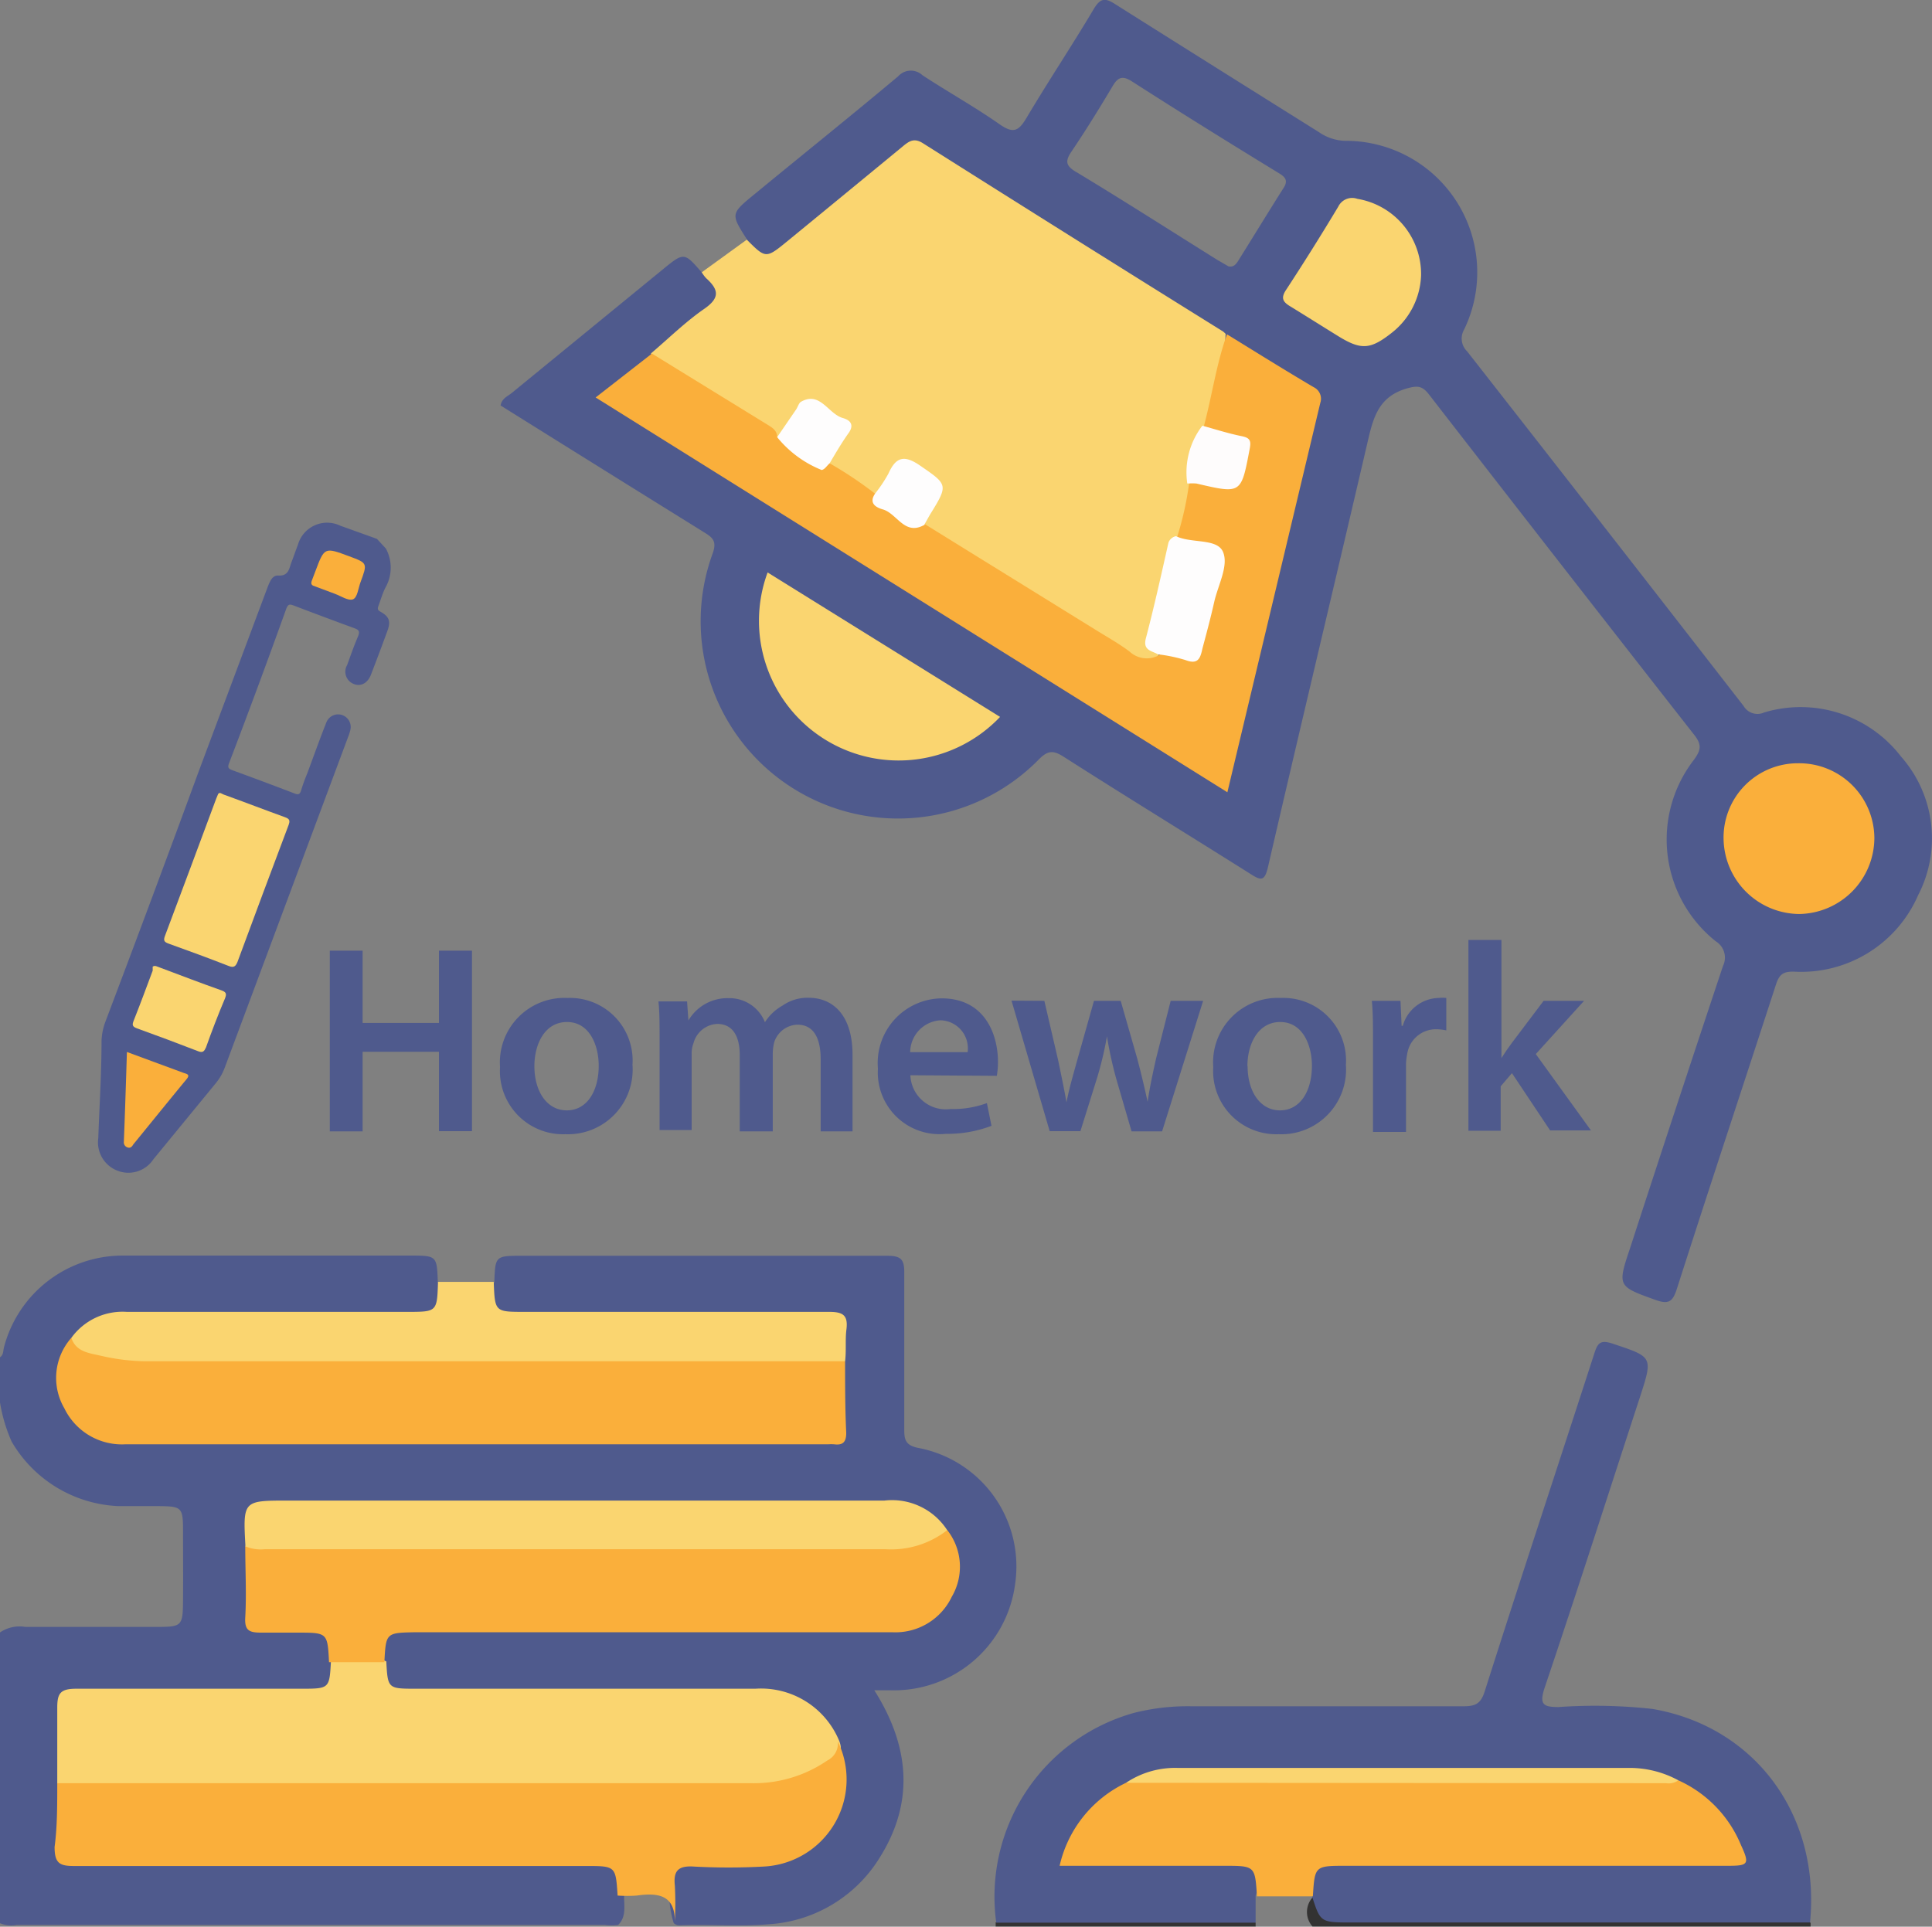 <svg xmlns="http://www.w3.org/2000/svg" viewBox="0 0 101.23 100.97"><rect x="0" y="0" width="101.23" height="100.97" fill="#808080" stroke="none"/><defs><style>.cls-1{fill:#4f5a8d;}.cls-2{fill:#333232;}.cls-3{fill:#333;}.cls-4{fill:#fad570;}.cls-5{fill:#faaf3b;}.cls-6{fill:#fefdfd;}.cls-7{fill:#fefcfc;}</style></defs><title>Homework New Student Website</title><g id="Layer_2" data-name="Layer 2"><g id="Layer_1-2" data-name="Layer 1"><path class="cls-1" d="M0,71.13c.19-.13.16-.34.21-.53a6.43,6.43,0,0,1,6.24-4.8c5,0,10,0,15,0,1.44,0,1.44,0,1.49,1.39.55,1.31.22,1.86-1.2,1.87q-7.39,0-14.78,0A3.59,3.59,0,0,0,4,70.3a3,3,0,0,0-.32,3.33,3.26,3.26,0,0,0,3.09,1.74h36c1.07,0,1.14-.09,1.16-1.21,0-1,0-1.91,0-2.86-.1-2.22-.1-2.22-2.29-2.22H28c-.33,0-.66,0-1,0-1.32-.07-1.64-.62-1.1-1.88.05-1.39.05-1.39,1.5-1.39,6.36,0,12.71,0,19.07,0,.75,0,.92.19.91.92,0,2.73,0,5.47,0,8.2,0,.53.08.8.68.94A6.32,6.32,0,0,1,53.19,83a6.4,6.4,0,0,1-6.57,5.58h-.81c1.84,2.91,2.12,5.84.29,8.76a7.36,7.36,0,0,1-5.77,3.5c-1.57.14-3.14,0-4.71.06a.42.42,0,0,1-.32-.12,5.19,5.19,0,0,1-.16-2.42c0-.64.52-.77,1.05-.79,1.18,0,2.36,0,3.54,0a4.32,4.32,0,0,0,3.85-6.24,4.67,4.67,0,0,0-4.4-2.46H21.56c-1.54,0-1.69-.17-1.7-1.69,0-1.72.11-1.88,1.82-1.88h24.4a5.3,5.3,0,0,0,1.66-.15c2-.64,2.68-2.69,1.62-4.77a3.38,3.38,0,0,0-2.91-1.38H14.41c-1.14,0-1.23.11-1.25,1.24,0,.26,0,.53,0,.79,0,1,0,2,0,3.05s.08,1.18,1.16,1.21H15.6c1.77,0,1.92.16,1.88,1.92,0,1.46-.18,1.66-1.64,1.66-3.72,0-7.43,0-11.15,0-1.34,0-1.4.07-1.42,1.37,0,1.09,0,2.17,0,3.26s0,2,0,3.05c0,.66.29,1,.95,1H30.94c1.61,0,1.8.21,1.76,1.84,0,.52.12,1.06-.31,1.49a2.64,2.64,0,0,1-.69,0H.87a1.55,1.55,0,0,1-.87-.09V85.55a1.82,1.82,0,0,1,1.32-.29H8.22c1.32,0,1.36-.05,1.37-1.41s0-2.43,0-3.65-.08-1.26-1.31-1.27c-.69,0-1.38,0-2.07,0A6.81,6.81,0,0,1,.61,75.55,8.38,8.38,0,0,1,0,73.5Z"/><path class="cls-2" d="M94.87,100.77l0,.19H68.77a1.14,1.14,0,0,1,.07-1.59c.54,1.31,1.69,1.07,2.74,1.07H93.17A2.42,2.42,0,0,1,94.87,100.77Z"/><path class="cls-3" d="M65.79,100.76l0,.2H52.17l0-.21a1.72,1.72,0,0,1,1.31-.31h11A1.75,1.75,0,0,1,65.79,100.76Z"/><path class="cls-1" d="M99.6,39.64a6.63,6.63,0,0,0-7.17-2.3A.84.84,0,0,1,91.36,37Q84.14,27.7,76.87,18.41a.93.93,0,0,1-.16-1.13,6.89,6.89,0,0,0-6.25-9.9,2.54,2.54,0,0,1-1.36-.46C65.54,4.69,62,2.47,58.42.21c-.53-.34-.77-.3-1.11.26-1.14,1.92-2.38,3.78-3.52,5.7-.4.67-.67.86-1.39.36-1.31-.92-2.73-1.71-4.07-2.59A.89.89,0,0,0,47.06,4c-2.47,2.07-5,4.1-7.48,6.14-1.3,1.06-1.3,1.06-.46,2.38.58,1.31.92,1.39,2,.52,2-1.67,4.07-3.34,6.12-5A1.07,1.07,0,0,1,48.65,8l1.58,1c4.65,2.92,9.34,5.77,13.95,8.75l0,0,0,0c1.09.65,2.16,1.34,3.24,2,1.51.93,1.52.92,1.1,2.67q-2.11,8.73-4.13,17.5c-.27,1.18-.28,1.19-1.27.58Q52.45,33.83,41.74,27.11c-3-1.87-6-3.75-9-5.59-1.13-.7-1.14-.7-.08-1.56.51-.41,1-.83,1.55-1.23h0l.09-.08c.85-.81,1.82-1.48,2.7-2.26,1.05-.93,1-1.39-.22-2.1h0c-.94-1.09-.94-1.08-2.09-.14l-7.87,6.44c-.22.18-.53.29-.59.66q5.34,3.34,10.7,6.67c.44.27.62.47.42,1.06a10.34,10.34,0,0,0,17.1,10.8c.48-.48.77-.45,1.3-.11,3.24,2.07,6.52,4.08,9.77,6.13.55.35.74.4.92-.37,1.73-7.49,3.53-15,5.26-22.45.29-1.24.62-2.21,2-2.62.6-.17.83-.13,1.18.32q6.92,8.93,13.89,17.83c.42.53.34.81,0,1.29a6.82,6.82,0,0,0,1.13,9.53,1,1,0,0,1,.38,1.29Q87.82,58,85.41,65.41c-.67,2-.65,2,1.32,2.71.72.26.92.09,1.14-.6,1.7-5.31,3.46-10.61,5.18-15.91.17-.52.35-.7.94-.69a6.68,6.68,0,0,0,6.51-4A6.48,6.48,0,0,0,99.6,39.64ZM56.15,7.93c.75-1.11,1.46-2.26,2.15-3.42.27-.46.51-.56,1-.25C61.84,5.89,64.4,7.48,67,9.07c.33.2.51.38.26.77-.81,1.28-1.59,2.56-2.39,3.84-.11.17-.23.33-.5.28l-.57-.33c-2.45-1.53-4.88-3.09-7.35-4.58C55.85,8.71,55.78,8.47,56.15,7.93Z"/><path class="cls-4" d="M39.13,12.56c1,1,1,1,2.15.06q3-2.46,6-4.93c.35-.29.61-.49,1.1-.17q7.83,4.95,15.7,9.85a1,1,0,0,1,.14.13,16.43,16.43,0,0,1-1,4.8,5.78,5.78,0,0,0-.76,3.08,7.45,7.45,0,0,1-.63,2.7,31.53,31.53,0,0,0-1.4,5.29c-.09.35.21.6.29.92a.8.8,0,0,1-1.26.26c-3.66-2.28-7.34-4.52-11-6.88a.46.46,0,0,1-.12-.15c-.09-.55.29-.92.55-1.32s.27-.9-.27-1.2a6.9,6.9,0,0,1-.66-.43c-.52-.38-.87-.24-1.2.28s-.38.93-.92,1.1a6.89,6.89,0,0,1-2.46-1.62A1.89,1.89,0,0,1,43.94,23c.37-.51.24-.83-.26-1.11-.17-.09-.33-.22-.5-.32-.9-.54-.91-.51-1.55.36-.27.37-.34,1-1,1-1.86-1.39-3.9-2.48-5.82-3.77-.26-.18-.61-.27-.7-.64.92-.78,1.79-1.64,2.77-2.32.83-.57.81-1,.12-1.62a1.76,1.76,0,0,1-.23-.31Z"/><path class="cls-1" d="M65.79,100.76H52.2a10,10,0,0,1,7.24-11,11.45,11.45,0,0,1,3-.34c4.74,0,9.48,0,14.22,0,.64,0,.93-.12,1.14-.8,1.88-5.91,3.83-11.8,5.74-17.7.17-.52.3-.72.94-.51,2.12.71,2.14.67,1.45,2.8-1.66,5.08-3.29,10.18-5,15.25-.29.88-.05,1,.73,1a27.48,27.48,0,0,1,4.93.1c5.39.93,8.8,5.59,8.25,11.19h-24c-1.65,0-1.65,0-2.09-1.36l0,0c-.57-1.34-.22-1.86,1.3-1.87H89.4c.5,0,1.2.25,1.46-.25s-.26-1.1-.59-1.58a6.63,6.63,0,0,0-2.52-2.16A6.56,6.56,0,0,0,85,93H62a4.88,4.88,0,0,0-2.75.62,5.93,5.93,0,0,0-3,2.88c-.42.86-.32,1,.64,1,2.55,0,5.11,0,7.66,0,1.42,0,1.72.49,1.24,1.85Z"/><path class="cls-4" d="M3.74,70.11a3.31,3.31,0,0,1,2.9-1.36H21.33c1.57,0,1.57,0,1.62-1.57h2.92c.06,1.57.06,1.57,1.62,1.57,5.32,0,10.63,0,15.95,0,.74,0,1,.18.91.92-.07.55,0,1.11-.07,1.67a1.86,1.86,0,0,1-1.31.31q-17.76,0-35.52,0a7.42,7.42,0,0,1-3-.55C4.07,70.91,3.54,70.76,3.74,70.11Z"/><path class="cls-4" d="M3,93.45c0-1.32,0-2.64,0-3.95,0-.75.15-1,1-1,3.92,0,7.84,0,11.76,0,1.5,0,1.5,0,1.58-1.43a3.43,3.43,0,0,1,2.9,0c.08,1.43.08,1.43,1.58,1.43,5.92,0,11.84,0,17.76,0a4.43,4.43,0,0,1,4.39,2.73c.28.69-.17,1.05-.64,1.37a7.36,7.36,0,0,1-4.13,1.12c-2.07,0-4.14,0-6.21,0H4.7C4.12,93.77,3.5,93.9,3,93.45Z"/><path class="cls-5" d="M3,93.45q18.17,0,36.35,0a6.79,6.79,0,0,0,4-1.19,1,1,0,0,0,.55-1A4.57,4.57,0,0,1,40,97.82a34,34,0,0,1-3.64,0c-.86-.06-1.08.26-1,1a17.88,17.88,0,0,1,0,1.87c0-1.38-.87-1.51-2-1.35a6.89,6.89,0,0,1-1,0c-.1-1.55-.1-1.55-1.68-1.55q-13.41,0-26.82,0c-.75,0-1-.16-1-1C3,95.76,3,94.6,3,93.45Z"/><path class="cls-5" d="M3.74,70.11c.23.73.93.8,1.5.93a11.11,11.11,0,0,0,2.33.3q18.36,0,36.71,0c0,1.25,0,2.5.06,3.75,0,.49-.18.66-.64.6a2.65,2.65,0,0,0-.3,0H6.58a3.35,3.35,0,0,1-3.21-1.89A3.16,3.16,0,0,1,3.74,70.11Z"/><path class="cls-5" d="M20.14,87.11h-2.9c-.08-1.55-.08-1.55-1.67-1.55-.62,0-1.25,0-1.87,0s-.89-.09-.85-.79c.07-1.25,0-2.5,0-3.75a2.63,2.63,0,0,1,1.36-.15H41.62c2.69,0,5.4.22,8-.7a3.11,3.11,0,0,1,.25,3.51,3.27,3.27,0,0,1-3.12,1.86h-25C20.22,85.57,20.22,85.57,20.14,87.11Z"/><path class="cls-4" d="M49.63,80.19a4.77,4.77,0,0,1-3.22,1q-16.28,0-32.55,0a2.07,2.07,0,0,1-1-.15c-.13-2.4-.13-2.4,2.23-2.4H46.34A3.44,3.44,0,0,1,49.63,80.19Z"/><path class="cls-5" d="M87.94,93.3a6.4,6.4,0,0,1,3.28,3.39c.46,1,.4,1.09-.68,1.09h-20c-1.65,0-1.65,0-1.75,1.6H65.86c-.1-1.6-.1-1.6-1.74-1.6h-8.6A6.37,6.37,0,0,1,59,93.43a8.74,8.74,0,0,1,2.53-.3H85.49C86.31,93.13,87.13,93.24,87.94,93.3Z"/><path class="cls-5" d="M34.16,18.53l6.06,3.73c.26.16.5.31.5.65.88.52,1.57,1.45,2.75,1.37a20.54,20.54,0,0,1,2.39,1.6,3.72,3.72,0,0,0,2.6,1.59l9,5.57c.58.36,1.19.7,1.73,1.11a1.32,1.32,0,0,0,1.53.19c.37-.28.76-.12,1.13,0,.58.15.85-.07,1-.62.34-1.34.6-2.69,1-4,.13-.49-.07-.7-.53-.85s-1.28-.06-1.65-.7a16.78,16.78,0,0,0,.63-2.8c.5-.41,1-.09,1.47,0,.75.22,1.21.1,1.26-.77a2.93,2.93,0,0,1,.15-.67c.17-.53-.07-.76-.57-.91s-1.2-.07-1.53-.69c.43-1.6.65-3.25,1.21-4.81,1.51.93,3,1.86,4.54,2.77a.67.67,0,0,1,.35.82L64.31,41.52,31.21,20.83Z"/><path class="cls-4" d="M40.22,30,52.4,37.57A7.32,7.32,0,0,1,40.22,30Z"/><path class="cls-5" d="M90.31,44a3.89,3.89,0,0,1,3.9-4,3.94,3.94,0,0,1,4,3.9,4,4,0,0,1-3.93,4A4,4,0,0,1,90.31,44Z"/><path class="cls-4" d="M74.46,14.42a4,4,0,0,1-1.51,3c-1.16.92-1.64.94-2.89.16-.81-.5-1.6-1-2.43-1.51-.43-.25-.53-.46-.23-.9q1.4-2.14,2.72-4.34a.81.81,0,0,1,1-.41A4,4,0,0,1,74.46,14.42Z"/><path class="cls-6" d="M61.62,28.1c.82.39,2.15.1,2.46.82s-.26,1.74-.46,2.63S63.21,33.21,63,34c-.11.52-.24.84-.89.59a8.18,8.18,0,0,0-1.44-.3c-.32-.19-.8-.2-.63-.84.43-1.64.8-3.3,1.18-5A.52.52,0,0,1,61.62,28.1Z"/><path class="cls-7" d="M63,22.31c.69.19,1.37.41,2.07.55.43.09.49.24.41.66-.45,2.37-.43,2.37-2.79,1.82a3.14,3.14,0,0,0-.48,0A4,4,0,0,1,63,22.31Z"/><path class="cls-6" d="M43.47,24.28c-.14.12-.26.33-.42.35a5.75,5.75,0,0,1-2.33-1.72l1-1.46c.09-.14.14-.34.26-.4,1-.56,1.42.65,2.19.86.35.1.62.33.29.79S43.78,23.75,43.47,24.28Z"/><path class="cls-6" d="M48.45,27.46s0,.06-.06.07c-1,.53-1.39-.61-2.12-.83-.35-.1-.77-.31-.42-.83a7.44,7.44,0,0,0,.7-1.05c.39-.87.82-1,1.66-.42,1.45,1,1.49,1,.53,2.55C48.64,27.12,48.55,27.29,48.45,27.46Z"/><path class="cls-4" d="M87.94,93.3a.88.88,0,0,1-.65.15L59,93.43a4.62,4.62,0,0,1,2.69-.78H85.39A5.35,5.35,0,0,1,87.94,93.3Z"/><path class="cls-1" d="M19,49.82v3.79h4V49.82h1.73v9.46H23V55.12H19v4.17H17.28V49.82Z"/><path class="cls-1" d="M33.14,55.8a3.39,3.39,0,0,1-3.51,3.64,3.31,3.31,0,0,1-3.43-3.52,3.38,3.38,0,0,1,3.54-3.62A3.28,3.28,0,0,1,33.14,55.8ZM28,55.87c0,1.32.65,2.32,1.7,2.32s1.67-1,1.67-2.34c0-1.07-.48-2.29-1.66-2.29S28,54.74,28,55.87Z"/><path class="cls-1" d="M34.56,54.48c0-.79,0-1.45-.06-2H36l.07,1h0a2.37,2.37,0,0,1,2.11-1.17,2,2,0,0,1,1.9,1.26h0A2.59,2.59,0,0,1,41,52.7a2.28,2.28,0,0,1,1.38-.41c1.14,0,2.29.77,2.29,3v4H43V55.51c0-1.14-.39-1.81-1.22-1.81a1.32,1.32,0,0,0-1.21.91,2.48,2.48,0,0,0-.08.58v4.1H38.76v-4c0-1-.38-1.63-1.18-1.63a1.35,1.35,0,0,0-1.24,1,1.48,1.48,0,0,0-.1.56v4H34.56Z"/><path class="cls-1" d="M47.7,56.35a1.86,1.86,0,0,0,2.11,1.77,5.14,5.14,0,0,0,1.9-.31L51.95,59a6.43,6.43,0,0,1-2.39.42A3.23,3.23,0,0,1,46,56a3.39,3.39,0,0,1,3.34-3.68c2.22,0,2.95,1.83,2.95,3.33a4.23,4.23,0,0,1-.06.73Zm3-1.21a1.47,1.47,0,0,0-1.42-1.67,1.69,1.69,0,0,0-1.59,1.67Z"/><path class="cls-1" d="M54.72,52.45l.72,3.1c.15.73.31,1.47.44,2.22h0c.14-.74.37-1.5.56-2.2l.88-3.12h1.4l.86,3c.21.8.39,1.54.55,2.29h0c.11-.74.27-1.49.45-2.29l.76-3h1.7l-2.15,6.84h-1.6l-.81-2.78A21.09,21.09,0,0,1,58,54.31h0a17.92,17.92,0,0,1-.52,2.19l-.87,2.78H55l-2-6.84Z"/><path class="cls-1" d="M70.52,55.8A3.39,3.39,0,0,1,67,59.44a3.31,3.31,0,0,1-3.43-3.52,3.38,3.38,0,0,1,3.54-3.62A3.28,3.28,0,0,1,70.52,55.8Zm-5.15.07c0,1.32.65,2.32,1.7,2.32s1.67-1,1.67-2.34c0-1.07-.48-2.29-1.66-2.29S65.36,54.74,65.36,55.87Z"/><path class="cls-1" d="M71.94,54.65c0-.93,0-1.59-.06-2.2h1.5l.06,1.31h.06a2,2,0,0,1,1.87-1.46,1.86,1.86,0,0,1,.41,0V54a2.38,2.38,0,0,0-.51-.06,1.52,1.52,0,0,0-1.54,1.31,2.94,2.94,0,0,0-.06.53v3.54H71.94Z"/><path class="cls-1" d="M78.67,55.45h0c.17-.27.37-.56.55-.8l1.66-2.2H83l-2.53,2.79,2.89,4H81.22l-2-3-.59.69v2.33H76.94v-10h1.73Z"/><path class="cls-1" d="M19.75,28.24l-1.92-.69a1.59,1.59,0,0,0-2.22,1c-.12.31-.22.61-.34.92s-.14.74-.71.69c-.3,0-.42.32-.53.59l-3.62,9.68Q8,47,5.52,53.55a3.16,3.16,0,0,0-.2,1c0,1.7-.11,3.39-.17,5.09a1.59,1.59,0,0,0,1,1.71,1.57,1.57,0,0,0,1.89-.6l3.28-4a2.8,2.8,0,0,0,.46-.81l6.46-17.32a2.19,2.19,0,0,0,.11-.34.66.66,0,0,0-1.25-.42c-.35.88-.67,1.78-1,2.67a9.23,9.23,0,0,0-.32.88c-.07.26-.18.24-.38.16-1.07-.41-2.14-.81-3.21-1.2-.21-.08-.28-.13-.19-.37q1.53-4,3-8.1c.09-.23.17-.25.38-.17q1.6.61,3.21,1.2c.24.09.26.19.17.42-.21.49-.39,1-.57,1.5a.69.69,0,0,0,.36,1c.36.14.72-.05.89-.5q.44-1.14.86-2.29c.18-.5.1-.74-.36-1-.17-.09-.16-.17-.11-.31.13-.35.23-.71.39-1a2.11,2.11,0,0,0,0-2Z"/><path class="cls-4" d="M11.43,41.61l-.1.24c-.89,2.39-1.78,4.79-2.68,7.18-.09.24-.07.33.18.42,1.06.38,2.12.77,3.17,1.18.26.1.35,0,.44-.21q1.33-3.6,2.68-7.18c.08-.22.07-.32-.18-.41-1.08-.39-2.14-.8-3.22-1.19C11.63,41.61,11.51,41.49,11.43,41.61Z"/><path class="cls-4" d="M8,50.66,8,50.87c-.33.88-.65,1.75-1,2.63-.08.21-.07.3.17.39q1.61.58,3.21,1.2c.25.1.32,0,.41-.19.31-.87.64-1.73,1-2.58.09-.23.07-.33-.19-.42-1.08-.38-2.14-.79-3.21-1.19C8.23,50.66,8.12,50.57,8,50.66Z"/><path class="cls-5" d="M6.65,55.13c-.05,1.62-.1,3.16-.16,4.7a.28.28,0,0,0,.16.29c.16.07.25,0,.33-.14.93-1.14,1.86-2.29,2.8-3.43.2-.24,0-.27-.15-.32Z"/><path class="cls-5" d="M16.4,30.69l1.15.43c.32.12.7.38.94.29s.28-.58.4-.9c.37-1,.37-1-.6-1.36-1.29-.48-1.29-.48-1.77.8l-.19.5C16.31,30.53,16.28,30.62,16.4,30.69Z"/></g></g></svg>